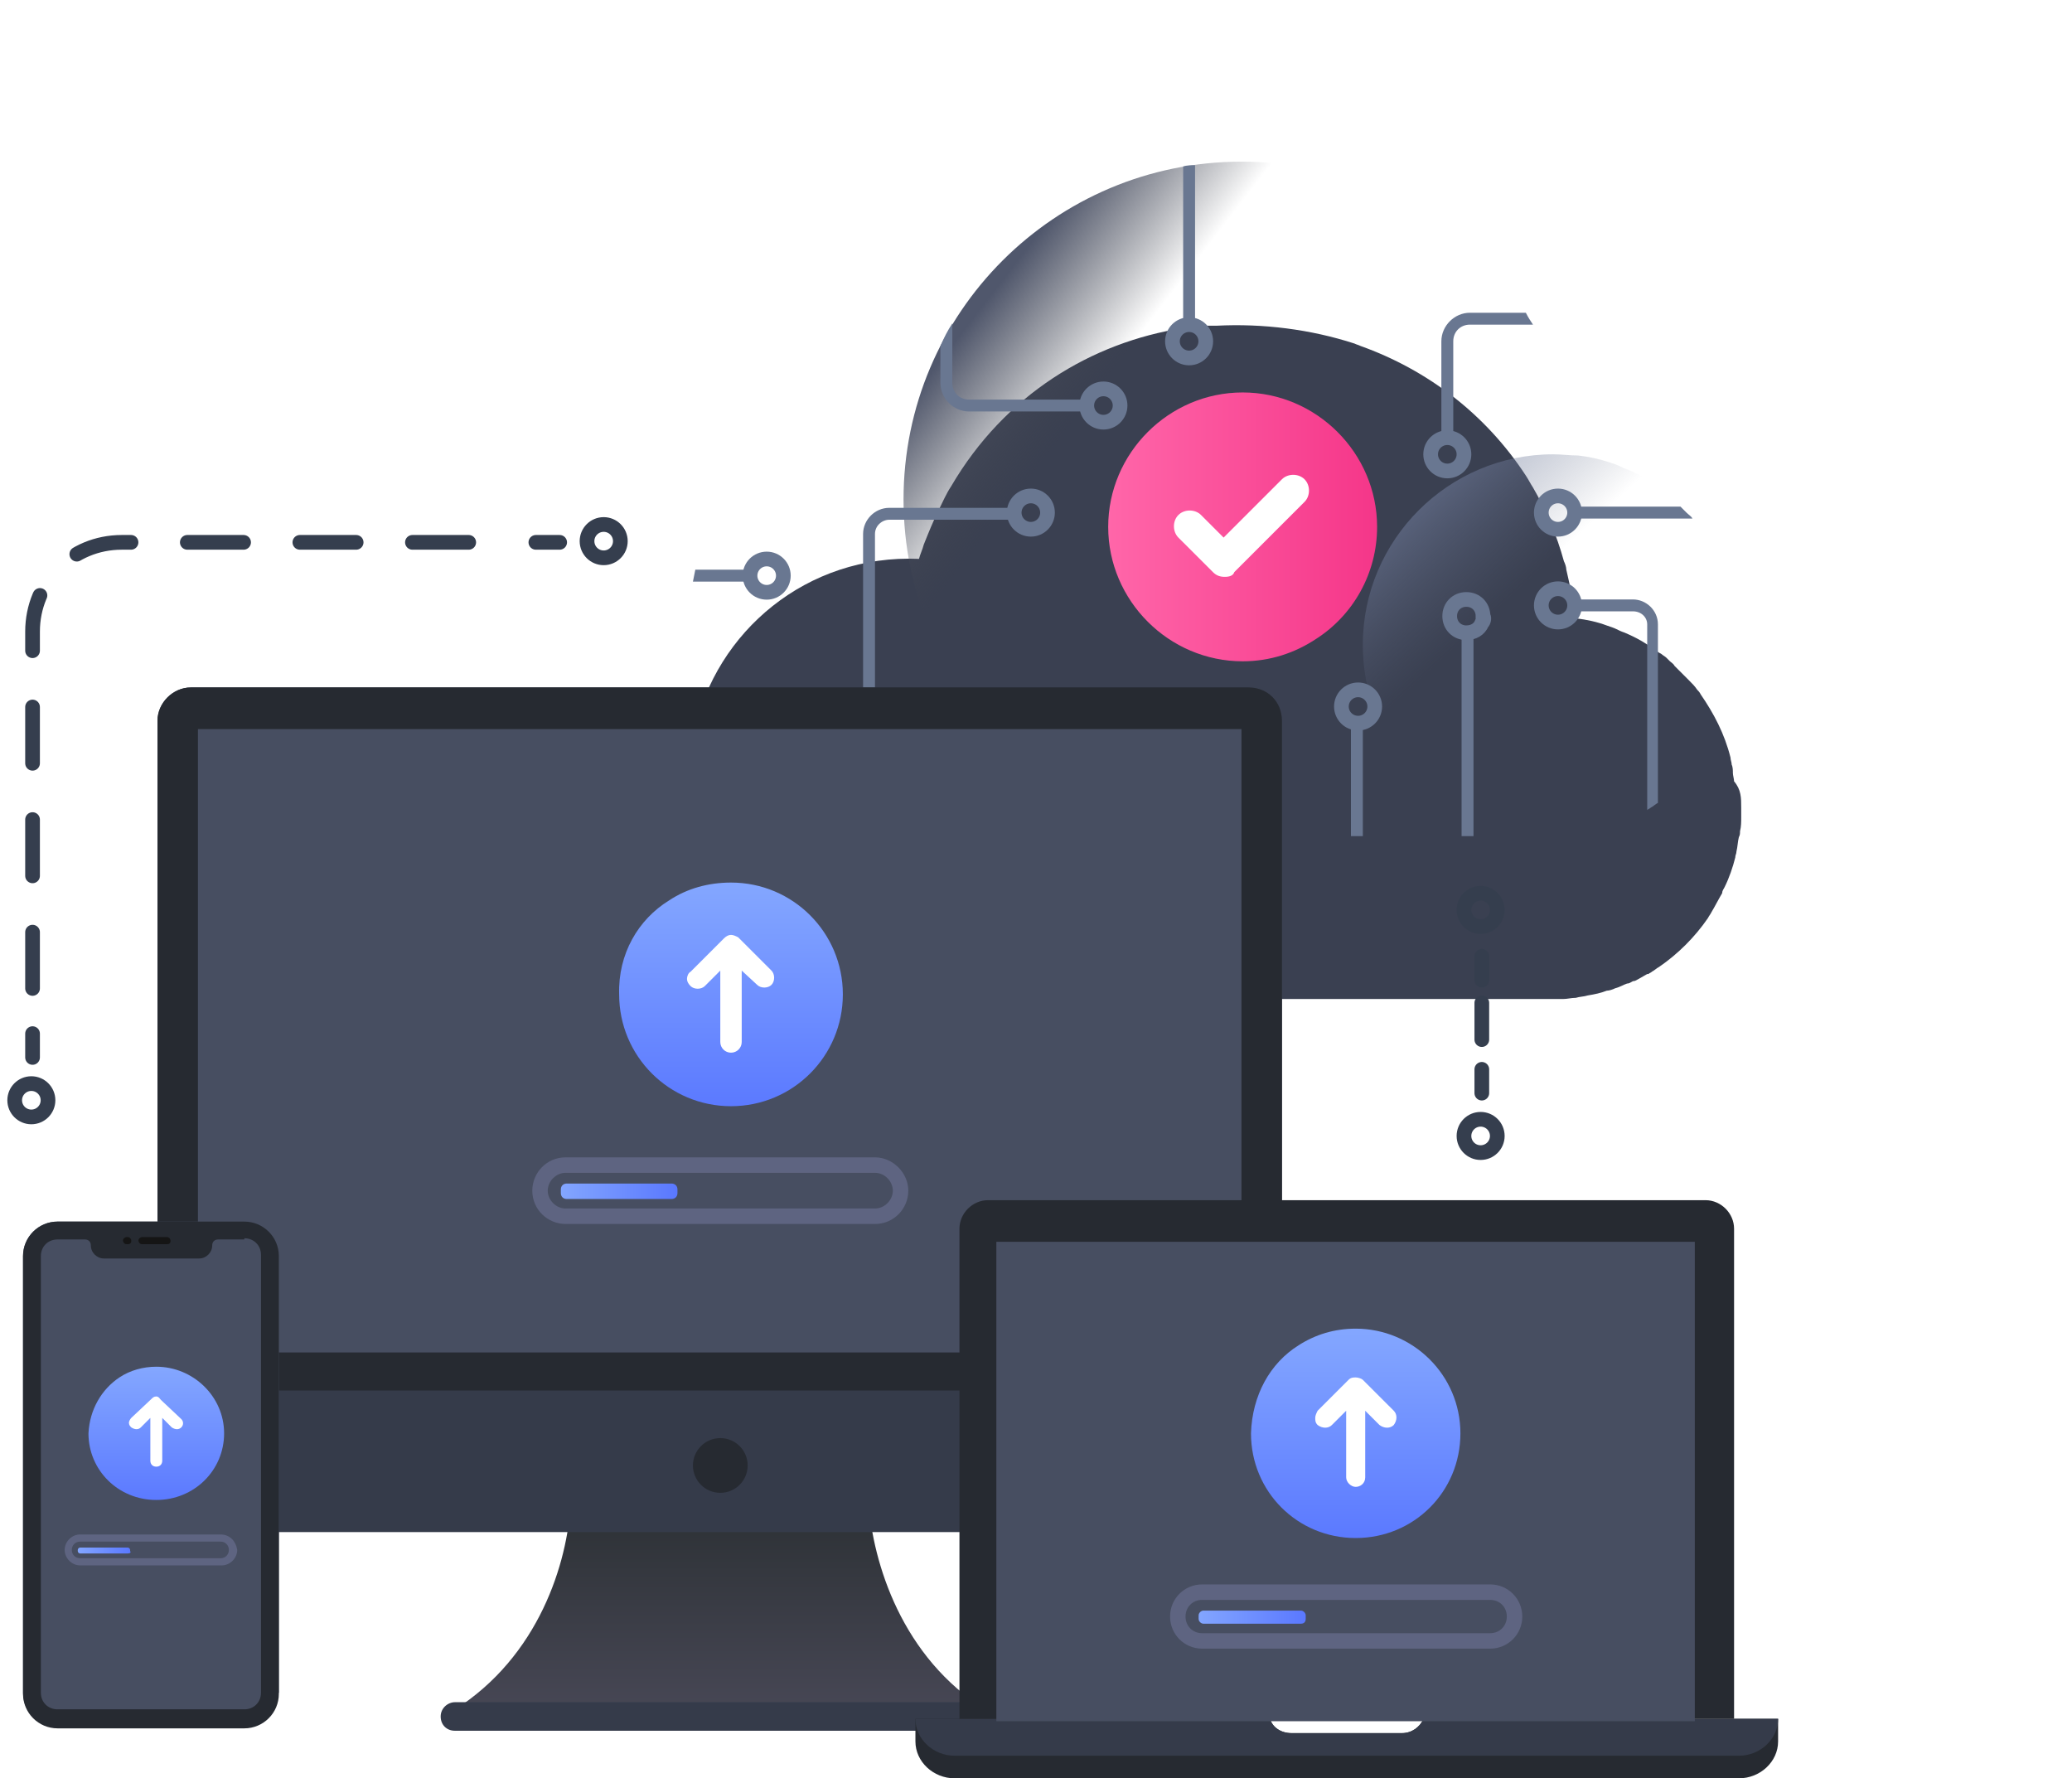 <svg width="141" height="121" viewBox="0 0 141 121" fill="none" xmlns="http://www.w3.org/2000/svg">
<g filter="url(#filter0_d)">
<path d="M118.49 43.943C118.49 44.186 118.49 44.348 118.49 44.591C118.49 44.915 118.49 45.238 118.409 45.562C118.409 45.724 118.409 45.805 118.328 45.967C118.247 46.291 118.247 46.614 118.166 46.938C118.166 47.1 118.085 47.181 118.085 47.343C117.923 47.99 117.68 48.719 117.356 49.367C117.275 49.528 117.194 49.609 117.194 49.771C116.951 50.176 116.708 50.662 116.466 51.066C116.385 51.228 116.304 51.309 116.223 51.471C115.332 52.766 114.198 53.899 112.903 54.79C112.741 54.87 112.579 55.032 112.417 55.113C112.336 55.194 112.255 55.194 112.174 55.275C112.174 55.275 112.174 55.275 112.093 55.275C111.931 55.356 111.688 55.518 111.526 55.599C111.364 55.68 111.283 55.761 111.121 55.761C110.959 55.842 110.879 55.923 110.717 55.923C110.474 56.004 110.231 56.166 109.907 56.246C109.745 56.328 109.502 56.408 109.34 56.408C108.935 56.57 108.53 56.651 108.045 56.732C107.802 56.813 107.478 56.813 107.235 56.894C106.911 56.894 106.668 56.975 106.344 56.975C106.101 56.975 105.858 56.975 105.615 56.975C105.534 56.975 104.806 56.975 100.352 56.975H96.709C95.575 56.975 94.279 56.975 92.903 56.975H92.093C90.555 56.975 88.854 56.975 86.992 56.975H62.377C61.405 56.975 60.433 56.975 59.542 56.813C59.3 56.732 58.976 56.732 58.733 56.651C51.85 55.194 46.911 49.124 46.911 42.001C46.911 41.191 46.992 40.463 47.073 39.654L47.235 38.844C48.692 31.964 54.927 26.703 62.538 27.026C62.619 26.703 62.781 26.379 62.862 26.055C63.186 25.246 63.51 24.436 63.915 23.627C64.158 23.141 64.401 22.575 64.725 22.089C68.368 15.857 74.279 12.295 80.514 11.324C80.757 11.324 81.081 11.243 81.324 11.243C81.567 11.243 81.81 11.162 82.053 11.162C82.134 11.162 82.215 11.162 82.296 11.162C82.457 11.162 82.619 11.162 82.781 11.162C85.939 11 89.178 11.405 92.174 12.376C92.336 12.457 92.417 12.457 92.579 12.538C97.113 14.157 101.081 17.152 103.834 21.361C103.996 21.603 104.158 21.927 104.32 22.17C105.211 23.708 105.939 25.408 106.425 27.188C106.506 27.35 106.587 27.593 106.587 27.755C106.83 28.807 107.073 29.94 107.235 31.074C107.964 31.155 108.692 31.316 109.34 31.559C109.583 31.64 109.826 31.721 109.988 31.802C110.15 31.883 110.312 31.964 110.555 32.045C111.121 32.288 111.607 32.531 112.093 32.854C112.093 32.854 112.174 32.854 112.174 32.935C112.498 33.097 112.741 33.34 113.065 33.502C113.146 33.583 113.308 33.664 113.389 33.745C113.47 33.826 113.551 33.907 113.632 33.987C113.713 34.069 113.874 34.149 113.955 34.311C114.036 34.392 114.117 34.473 114.198 34.554C114.279 34.635 114.36 34.716 114.441 34.797C114.522 34.878 114.603 34.959 114.603 34.959C114.684 35.04 114.846 35.202 114.927 35.283C115.17 35.525 115.332 35.687 115.494 35.93C115.575 36.011 115.656 36.092 115.737 36.254C116.628 37.549 117.356 38.925 117.761 40.544C117.761 40.706 117.842 40.868 117.842 41.029C117.923 41.191 117.923 41.434 117.923 41.596C117.923 41.758 118.004 42.001 118.004 42.163C118.49 42.729 118.49 43.296 118.49 43.943Z" fill="#3A4051"/>
</g>
<path d="M118.49 43.943C118.49 44.186 118.49 44.348 118.49 44.591C118.49 44.915 118.49 45.238 118.409 45.562C118.409 45.724 118.409 45.805 118.328 45.967C118.247 46.291 118.247 46.614 118.166 46.938C118.166 47.1 118.085 47.181 118.085 47.343C117.923 48.071 117.68 48.719 117.356 49.367C117.275 49.528 117.194 49.609 117.194 49.771C116.951 50.176 116.708 50.661 116.465 51.066C116.384 51.228 116.303 51.309 116.223 51.471C115.332 52.766 114.198 53.899 112.903 54.709C112.741 54.79 112.579 54.952 112.417 55.032C112.336 55.113 112.255 55.113 112.174 55.194C112.174 55.194 112.174 55.194 112.093 55.194C111.931 55.275 111.769 55.437 111.526 55.518C111.364 55.599 111.283 55.68 111.121 55.68C110.959 55.761 110.878 55.842 110.716 55.842C110.474 55.923 110.231 56.085 109.907 56.166C109.745 56.246 109.502 56.328 109.34 56.328C108.935 56.489 108.53 56.57 108.044 56.651C107.801 56.732 107.478 56.732 107.235 56.732C106.911 56.732 106.668 56.813 106.344 56.813C106.101 56.813 105.858 56.813 105.615 56.813C103.753 56.813 101.971 56.408 100.352 55.68C100.109 55.599 99.785 55.437 99.542 55.275C98.571 54.79 97.68 54.061 96.87 53.333C94.279 50.985 92.741 47.586 92.741 43.862C92.741 36.739 98.571 30.912 105.696 30.912C106.263 30.912 106.83 30.993 107.397 30.993C108.125 31.074 108.854 31.235 109.583 31.478C109.826 31.559 110.069 31.64 110.231 31.721C110.393 31.802 110.554 31.883 110.797 31.964C111.364 32.207 111.85 32.45 112.336 32.773H112.417C112.741 32.935 112.984 33.178 113.308 33.34C113.388 33.421 113.55 33.502 113.631 33.583C113.712 33.664 113.793 33.745 113.955 33.826C114.036 33.907 114.198 33.987 114.279 34.149C114.36 34.23 114.441 34.311 114.522 34.392C114.603 34.473 114.684 34.554 114.765 34.635C114.846 34.716 114.927 34.797 114.927 34.797C115.008 34.878 115.17 35.04 115.251 35.121C115.494 35.364 115.656 35.606 115.818 35.768C115.899 35.849 115.98 35.93 116.061 36.092C116.951 37.387 117.68 38.763 118.085 40.382C118.085 40.544 118.166 40.706 118.166 40.787C118.247 40.949 118.247 41.191 118.328 41.353C118.328 41.515 118.409 41.758 118.409 41.92C118.49 42.729 118.49 43.296 118.49 43.943Z" fill="url(#paint0_linear)"/>
<path d="M84.482 56.975C97.182 56.975 107.478 46.683 107.478 33.987C107.478 21.292 97.182 11 84.482 11C71.781 11 61.486 21.292 61.486 33.987C61.486 46.683 71.781 56.975 84.482 56.975Z" fill="url(#paint1_linear)"/>
<path d="M69.34 34.959C69.34 35.202 69.178 35.364 68.935 35.364H60.514C60.028 35.364 59.542 35.768 59.542 36.335V56.732C59.3 56.651 58.976 56.651 58.733 56.57V36.335C58.733 35.364 59.542 34.554 60.514 34.554H69.016C69.178 34.554 69.34 34.716 69.34 34.959Z" fill="#697791"/>
<path d="M89.583 43.458C88.125 44.429 86.425 44.996 84.563 44.996C79.542 44.996 75.413 40.868 75.413 35.849C75.413 30.831 79.542 26.703 84.563 26.703C89.583 26.703 93.712 30.831 93.712 35.849C93.712 39.006 92.093 41.839 89.583 43.458Z" fill="url(#paint2_linear)"/>
<path d="M83.348 39.249C83.024 39.249 82.781 39.168 82.538 38.925L80.19 36.578C79.785 36.173 79.785 35.444 80.19 35.04C80.595 34.635 81.324 34.635 81.729 35.04L83.267 36.578L87.235 32.611C87.64 32.207 88.368 32.207 88.773 32.611C89.178 33.016 89.178 33.745 88.773 34.149L83.996 38.925C83.915 39.168 83.672 39.249 83.348 39.249Z" fill="white"/>
<path d="M100.838 42.406C100.676 42.811 100.271 43.054 99.785 43.054C99.138 43.054 98.652 42.568 98.652 41.92C98.652 41.273 99.138 40.787 99.785 40.787C100.433 40.787 100.919 41.273 100.919 41.92C101 42.001 101 42.244 100.838 42.406Z" stroke="#697791" stroke-miterlimit="10"/>
<path d="M92.417 49.205C93.043 49.205 93.551 48.698 93.551 48.072C93.551 47.446 93.043 46.938 92.417 46.938C91.791 46.938 91.283 47.446 91.283 48.072C91.283 48.698 91.791 49.205 92.417 49.205Z" stroke="#697791" stroke-miterlimit="10"/>
<path d="M106.02 42.325C106.646 42.325 107.154 41.818 107.154 41.192C107.154 40.566 106.646 40.058 106.02 40.058C105.394 40.058 104.886 40.566 104.886 41.192C104.886 41.818 105.394 42.325 106.02 42.325Z" stroke="#697791" stroke-miterlimit="10"/>
<path d="M106.02 36.012C106.646 36.012 107.154 35.504 107.154 34.878C107.154 34.252 106.646 33.745 106.02 33.745C105.394 33.745 104.886 34.252 104.886 34.878C104.886 35.504 105.394 36.012 106.02 36.012Z" stroke="#697791" stroke-miterlimit="10"/>
<path d="M98.49 32.046C99.116 32.046 99.623 31.538 99.623 30.912C99.623 30.286 99.116 29.779 98.49 29.779C97.864 29.779 97.356 30.286 97.356 30.912C97.356 31.538 97.864 32.046 98.49 32.046Z" stroke="#697791" stroke-miterlimit="10"/>
<path d="M80.919 24.356C81.545 24.356 82.053 23.849 82.053 23.223C82.053 22.597 81.545 22.089 80.919 22.089C80.293 22.089 79.785 22.597 79.785 23.223C79.785 23.849 80.293 24.356 80.919 24.356Z" stroke="#697791" stroke-miterlimit="10"/>
<path d="M75.089 28.727C75.715 28.727 76.222 28.22 76.222 27.593C76.222 26.967 75.715 26.46 75.089 26.46C74.463 26.46 73.955 26.967 73.955 27.593C73.955 28.22 74.463 28.727 75.089 28.727Z" stroke="#697791" stroke-miterlimit="10"/>
<path d="M70.15 36.012C70.776 36.012 71.283 35.504 71.283 34.878C71.283 34.252 70.776 33.745 70.15 33.745C69.524 33.745 69.016 34.252 69.016 34.878C69.016 35.504 69.524 36.012 70.15 36.012Z" stroke="#697791" stroke-miterlimit="10"/>
<path d="M52.174 40.302C52.8 40.302 53.307 39.794 53.307 39.168C53.307 38.542 52.8 38.035 52.174 38.035C51.548 38.035 51.04 38.542 51.04 39.168C51.04 39.794 51.548 40.302 52.174 40.302Z" stroke="#697791" stroke-miterlimit="10"/>
<path d="M104.32 22.089H100.028C99.38 22.089 98.895 22.575 98.895 23.222V29.779C98.895 30.021 98.733 30.183 98.49 30.183C98.247 30.183 98.085 30.021 98.085 29.779V23.222C98.085 22.17 98.976 21.28 100.028 21.28H103.834C103.996 21.603 104.158 21.846 104.32 22.089Z" fill="#697791"/>
<path d="M115.17 35.283H107.154C106.911 35.283 106.749 35.121 106.749 34.878C106.749 34.635 106.911 34.473 107.154 34.473H114.36C114.441 34.554 114.522 34.635 114.603 34.716C114.684 34.797 114.765 34.878 114.765 34.878C114.927 35.04 115.089 35.121 115.17 35.283Z" fill="#697791"/>
<path d="M100.271 43.053V56.894H99.461V43.053C99.461 42.81 99.623 42.648 99.866 42.648C100.109 42.648 100.271 42.81 100.271 43.053Z" fill="#697791"/>
<path d="M112.822 42.486V54.628C112.66 54.709 112.498 54.87 112.336 54.952C112.255 55.032 112.174 55.032 112.093 55.113V42.486C112.093 42.001 111.688 41.596 111.121 41.596H107.235C106.992 41.596 106.83 41.434 106.83 41.191C106.83 40.949 106.992 40.787 107.235 40.787H111.121C112.012 40.787 112.822 41.515 112.822 42.486Z" fill="#697791"/>
<path d="M92.741 49.285V56.894H91.931V49.285C91.931 49.043 92.093 48.881 92.336 48.881C92.579 48.881 92.741 49.043 92.741 49.285Z" fill="#697791"/>
<path d="M81.324 11.243V22.089C81.324 22.332 81.162 22.494 80.919 22.494C80.676 22.494 80.514 22.332 80.514 22.089V11.324C80.757 11.243 81.081 11.243 81.324 11.243Z" fill="#697791"/>
<path d="M74.36 27.593C74.36 27.836 74.198 27.998 73.955 27.998H65.939C64.886 27.998 63.996 27.107 63.996 26.055V23.546C64.239 22.979 64.482 22.494 64.806 22.008V26.055C64.806 26.703 65.291 27.188 65.939 27.188H73.955C74.198 27.188 74.36 27.35 74.36 27.593Z" fill="#697791"/>
<path d="M47.316 38.763H51.04C51.283 38.763 51.445 38.925 51.445 39.168C51.445 39.411 51.283 39.573 51.04 39.573H47.154L47.316 38.763Z" fill="#697791"/>
<path d="M67.721 116.71C61.567 116.872 54.198 116.71 49.016 116.629C43.834 116.791 36.466 116.872 30.312 116.71C36.385 113.23 38.49 106.835 38.814 102.626H59.138C59.542 106.835 61.648 113.311 67.721 116.71Z" fill="url(#paint3_linear)"/>
<path d="M30.959 117.763H67.073C67.559 117.763 68.044 117.358 68.044 116.791C68.044 116.306 67.64 115.82 67.073 115.82H30.959C30.474 115.82 29.988 116.225 29.988 116.791C29.988 117.358 30.393 117.763 30.959 117.763Z" fill="#353B4A"/>
<path d="M87.235 49.043V101.979C87.235 103.274 86.182 104.245 84.968 104.245H12.984C11.769 104.245 10.717 103.193 10.717 101.979V49.043C10.717 47.829 11.769 46.776 12.984 46.776H84.968C86.263 46.776 87.235 47.748 87.235 49.043Z" fill="#353B4A"/>
<path d="M87.235 49.043V94.613H10.717V49.043C10.717 47.828 11.769 46.776 12.984 46.776H84.968C86.263 46.776 87.235 47.748 87.235 49.043Z" fill="#262A31"/>
<path d="M84.482 49.609H13.47V92.023H84.482V49.609Z" fill="#474E61"/>
<path d="M49.016 101.574C50.045 101.574 50.879 100.74 50.879 99.712C50.879 98.684 50.045 97.851 49.016 97.851C47.988 97.851 47.154 98.684 47.154 99.712C47.154 100.74 47.988 101.574 49.016 101.574Z" fill="#262A31"/>
<path d="M100.838 74.378V72.759" stroke="#353E4E" stroke-linecap="round" stroke-linejoin="round"/>
<path d="M100.838 70.736V67.66" stroke="#353E4E" stroke-linecap="round" stroke-linejoin="round" stroke-dasharray="2.5 2.5"/>
<path d="M100.838 66.689V65.069" stroke="#353E4E" stroke-linecap="round" stroke-linejoin="round"/>
<path d="M100.757 78.425C101.383 78.425 101.891 77.918 101.891 77.292C101.891 76.666 101.383 76.158 100.757 76.158C100.131 76.158 99.624 76.666 99.624 77.292C99.624 77.918 100.131 78.425 100.757 78.425Z" stroke="#353E4E" stroke-miterlimit="10"/>
<path d="M100.757 63.046C101.383 63.046 101.891 62.539 101.891 61.913C101.891 61.287 101.383 60.779 100.757 60.779C100.131 60.779 99.624 61.287 99.624 61.913C99.624 62.539 100.131 63.046 100.757 63.046Z" stroke="#353E4E" stroke-miterlimit="10"/>
<path d="M2.215 71.95V70.33" stroke="#353E4E" stroke-linecap="round" stroke-linejoin="round"/>
<path d="M2.215 67.255V42.972C2.215 39.573 4.887 36.902 8.287 36.902H35.008" stroke="#353E4E" stroke-linecap="round" stroke-linejoin="round" stroke-dasharray="3.83 3.83"/>
<path d="M36.466 36.902H38.085" stroke="#353E4E" stroke-linecap="round" stroke-linejoin="round"/>
<path d="M2.134 75.997C2.76 75.997 3.267 75.49 3.267 74.864C3.267 74.237 2.76 73.73 2.134 73.73C1.508 73.73 1 74.237 1 74.864C1 75.49 1.508 75.997 2.134 75.997Z" stroke="#353E4E" stroke-miterlimit="10"/>
<path d="M41.081 37.955C41.707 37.955 42.215 37.447 42.215 36.821C42.215 36.195 41.707 35.687 41.081 35.687C40.455 35.687 39.947 36.195 39.947 36.821C39.947 37.447 40.455 37.955 41.081 37.955Z" stroke="#353E4E" stroke-miterlimit="10"/>
<path d="M18.895 115.172C18.895 116.467 17.842 117.52 16.547 117.52H3.915C2.62 117.52 1.567 116.467 1.567 115.172V85.466C1.567 84.171 2.62 83.119 3.915 83.119H16.628C17.923 83.119 18.976 84.171 18.976 85.466V115.172H18.895Z" fill="#474E61"/>
<path d="M16.628 83.119C17.923 83.119 18.976 84.171 18.976 85.466V115.253C18.976 116.548 17.923 117.6 16.628 117.6H3.915C2.62 117.6 1.567 116.548 1.567 115.253V85.466C1.567 84.171 2.62 83.119 3.915 83.119H16.628Z" fill="#262A31"/>
<path d="M16.628 84.253C17.275 84.253 17.761 84.739 17.761 85.386V115.173C17.761 115.82 17.275 116.306 16.628 116.306H3.915C3.267 116.306 2.781 115.82 2.781 115.173V85.467C2.781 84.819 3.267 84.334 3.915 84.334H5.777C6.02 84.334 6.182 84.496 6.182 84.739C6.182 85.224 6.587 85.629 7.073 85.629H13.551C14.037 85.629 14.441 85.224 14.441 84.739C14.441 84.496 14.603 84.334 14.846 84.334H16.628V84.253Z" fill="#474E61"/>
<path d="M11.364 84.658H9.664C9.502 84.658 9.421 84.496 9.421 84.415C9.421 84.253 9.583 84.172 9.664 84.172H11.364C11.526 84.172 11.607 84.334 11.607 84.415C11.607 84.577 11.526 84.658 11.364 84.658Z" fill="#151515"/>
<path d="M8.693 84.658H8.612C8.45 84.658 8.369 84.496 8.369 84.415C8.369 84.253 8.531 84.172 8.612 84.172H8.693C8.854 84.172 8.935 84.334 8.935 84.415C8.935 84.577 8.854 84.658 8.693 84.658Z" fill="#151515"/>
<path d="M121 116.953V118.491C121 119.867 119.785 121 118.328 121H64.968C63.51 121 62.295 119.867 62.295 118.491V116.953H86.425C86.587 117.52 87.154 117.924 87.882 117.924H95.413C96.061 117.924 96.627 117.52 96.87 116.953H121Z" fill="#262A31"/>
<path d="M121 116.953C121 118.329 119.785 119.463 118.328 119.463H64.968C63.51 119.463 62.295 118.329 62.295 116.953H86.425C86.587 117.52 87.154 117.925 87.882 117.925H95.413C96.061 117.925 96.627 117.52 96.87 116.953H121Z" fill="#353B4A"/>
<path d="M118.004 116.953H65.291V83.605C65.291 82.553 66.182 81.662 67.235 81.662H116.061C117.113 81.662 118.004 82.553 118.004 83.605V116.953Z" fill="#262A31"/>
<path d="M104.887 117.115H67.802V84.495H115.332V117.115H110.312" fill="#474E61"/>
<path d="M101.729 111.126H81.567C81.081 111.126 80.676 110.721 80.676 110.236V109.669C80.676 109.183 81.081 108.778 81.567 108.778H101.729C102.215 108.778 102.62 109.183 102.62 109.669V110.236C102.539 110.721 102.215 111.126 101.729 111.126Z" fill="#474E61"/>
<path d="M101.405 108.859C102.053 108.859 102.539 109.344 102.539 109.992C102.539 110.639 102.053 111.125 101.405 111.125H81.81C81.162 111.125 80.676 110.639 80.676 109.992C80.676 109.344 81.162 108.859 81.81 108.859H101.405ZM101.405 107.806H81.81C80.595 107.806 79.624 108.778 79.624 109.992C79.624 111.206 80.595 112.177 81.81 112.177H101.405C102.619 112.177 103.591 111.206 103.591 109.992C103.591 108.778 102.619 107.806 101.405 107.806Z" fill="#5E6481"/>
<path d="M88.531 110.479H81.891C81.729 110.479 81.567 110.317 81.567 110.155V109.912C81.567 109.75 81.729 109.588 81.891 109.588H88.531C88.692 109.588 88.854 109.75 88.854 109.912V110.155C88.854 110.317 88.773 110.479 88.531 110.479Z" fill="url(#paint4_linear)"/>
<path d="M88.368 91.537C89.502 90.809 90.798 90.404 92.255 90.404C96.142 90.404 99.381 93.561 99.381 97.527C99.381 101.493 96.223 104.65 92.255 104.65C88.287 104.65 85.13 101.493 85.13 97.527C85.211 94.937 86.425 92.751 88.368 91.537Z" fill="url(#paint5_linear)"/>
<path d="M92.741 93.885L94.846 95.989C95.089 96.232 95.089 96.636 94.846 96.96C94.603 97.203 94.198 97.203 93.874 96.96L92.903 95.989V100.522C92.903 100.926 92.579 101.169 92.255 101.169C91.931 101.169 91.607 100.845 91.607 100.522V95.989L90.636 96.96C90.393 97.203 89.988 97.203 89.664 96.96C89.502 96.798 89.502 96.636 89.502 96.475C89.502 96.313 89.583 96.151 89.664 95.989L91.769 93.885C91.931 93.723 92.093 93.723 92.255 93.723C92.417 93.723 92.66 93.803 92.741 93.885Z" fill="white"/>
<path d="M59.785 82.23H38.166C37.68 82.23 37.275 81.825 37.275 81.34V80.692C37.275 80.206 37.68 79.801 38.166 79.801H59.785C60.271 79.801 60.676 80.206 60.676 80.692V81.34C60.757 81.825 60.352 82.23 59.785 82.23Z" fill="#474E61"/>
<path d="M59.542 79.801C60.19 79.801 60.757 80.367 60.757 81.015C60.757 81.662 60.19 82.229 59.542 82.229H38.49C37.842 82.229 37.275 81.662 37.275 81.015C37.275 80.367 37.842 79.801 38.49 79.801H59.542ZM59.542 78.748H38.49C37.194 78.748 36.223 79.801 36.223 81.015C36.223 82.31 37.275 83.281 38.49 83.281H59.542C60.838 83.281 61.81 82.229 61.81 81.015C61.81 79.801 60.757 78.748 59.542 78.748Z" fill="#5E6481"/>
<path d="M45.696 81.582H38.571C38.328 81.582 38.166 81.42 38.166 81.177V80.935C38.166 80.692 38.328 80.53 38.571 80.53H45.696C45.939 80.53 46.101 80.692 46.101 80.935V81.177C46.101 81.42 45.939 81.582 45.696 81.582Z" fill="url(#paint6_linear)"/>
<path d="M45.534 61.265C46.749 60.456 48.206 60.051 49.745 60.051C53.955 60.051 57.356 63.45 57.356 67.659C57.356 71.868 53.955 75.268 49.745 75.268C45.534 75.268 42.133 71.868 42.133 67.659C42.053 64.907 43.429 62.56 45.534 61.265Z" fill="url(#paint7_linear)"/>
<path d="M50.231 63.774L52.498 66.04C52.741 66.283 52.741 66.769 52.498 67.012C52.255 67.255 51.769 67.255 51.526 67.012L50.474 66.04V70.897C50.474 71.302 50.15 71.626 49.745 71.626C49.34 71.626 49.016 71.302 49.016 70.897V66.04L47.964 67.093C47.721 67.335 47.235 67.335 46.992 67.093C46.83 66.931 46.749 66.769 46.749 66.607C46.749 66.445 46.83 66.202 46.992 66.121L49.259 63.855C49.421 63.693 49.583 63.612 49.745 63.612C49.907 63.612 50.069 63.693 50.231 63.774Z" fill="white"/>
<path d="M15.17 106.026H5.292C5.049 106.026 4.887 105.864 4.887 105.622V105.379C4.887 105.136 5.049 104.974 5.292 104.974H15.17C15.413 104.974 15.575 105.136 15.575 105.379V105.622C15.575 105.783 15.413 106.026 15.17 106.026Z" fill="#474E61"/>
<path d="M15.008 104.893C15.332 104.893 15.575 105.136 15.575 105.46C15.575 105.783 15.332 106.026 15.008 106.026H5.454C5.13 106.026 4.887 105.783 4.887 105.46C4.887 105.136 5.13 104.893 5.454 104.893H15.008ZM15.008 104.407H5.454C4.887 104.407 4.401 104.893 4.401 105.46C4.401 106.026 4.887 106.512 5.454 106.512H15.089C15.656 106.512 16.142 106.026 16.142 105.46C16.061 104.893 15.656 104.407 15.008 104.407Z" fill="#5E6481"/>
<path d="M8.692 105.702H5.453C5.372 105.702 5.292 105.622 5.292 105.541V105.46C5.292 105.379 5.372 105.298 5.453 105.298H8.692C8.773 105.298 8.854 105.379 8.854 105.46V105.541C8.935 105.622 8.854 105.702 8.692 105.702Z" fill="url(#paint8_linear)"/>
<path d="M8.126 93.723C8.854 93.237 9.745 92.994 10.636 92.994C13.146 92.994 15.251 95.018 15.251 97.527C15.251 100.036 13.227 102.06 10.636 102.06C8.045 102.06 6.02 100.036 6.02 97.527C6.101 95.908 6.911 94.532 8.126 93.723Z" fill="url(#paint9_linear)"/>
<path d="M10.96 95.261L12.336 96.556C12.498 96.718 12.498 96.961 12.336 97.123C12.174 97.285 11.931 97.285 11.688 97.123L11.041 96.475V99.389C11.041 99.632 10.879 99.794 10.636 99.794C10.393 99.794 10.231 99.632 10.231 99.389V96.475L9.583 97.123C9.421 97.285 9.178 97.285 8.935 97.123C8.854 97.042 8.773 96.961 8.773 96.799C8.773 96.718 8.854 96.556 8.935 96.475L10.312 95.18C10.393 95.099 10.474 95.018 10.636 95.018C10.798 95.018 10.879 95.18 10.96 95.261Z" fill="white"/>
<defs>
<filter id="filter0_d" x="24.911" y="0.127" width="115.579" height="89.848" filterUnits="userSpaceOnUse" color-interpolation-filters="sRGB">
<feFlood flood-opacity="0" result="BackgroundImageFix"/>
<feColorMatrix in="SourceAlpha" type="matrix" values="0 0 0 0 0 0 0 0 0 0 0 0 0 0 0 0 0 0 127 0"/>
<feOffset dy="11"/>
<feGaussianBlur stdDeviation="11"/>
<feColorMatrix type="matrix" values="0 0 0 0 0.398 0 0 0 0 0.477 0 0 0 0 0.575 0 0 0 0.18 0"/>
<feBlend mode="normal" in2="BackgroundImageFix" result="effect1_dropShadow"/>
<feBlend mode="normal" in="SourceGraphic" in2="effect1_dropShadow" result="shape"/>
</filter>
<linearGradient id="paint0_linear" x1="91.236" y1="28.314" x2="102.723" y2="40.85" gradientUnits="userSpaceOnUse">
<stop stop-color="#8A99C1"/>
<stop offset="0.994" stop-color="#606A83" stop-opacity="0"/>
</linearGradient>
<linearGradient id="paint1_linear" x1="67.052" y1="20.551" x2="74.767" y2="26.501" gradientUnits="userSpaceOnUse">
<stop stop-color="#50576C"/>
<stop offset="0.994" stop-color="#43464F" stop-opacity="0"/>
</linearGradient>
<linearGradient id="paint2_linear" x1="75.398" y1="35.792" x2="93.721" y2="35.792" gradientUnits="userSpaceOnUse">
<stop stop-color="#FF66A9"/>
<stop offset="1" stop-color="#F53689"/>
</linearGradient>
<linearGradient id="paint3_linear" x1="48.936" y1="116.433" x2="48.936" y2="103.768" gradientUnits="userSpaceOnUse">
<stop stop-color="#474755"/>
<stop offset="0.991" stop-color="#2F3338"/>
</linearGradient>
<linearGradient id="paint4_linear" x1="81.517" y1="109.988" x2="88.895" y2="109.988" gradientUnits="userSpaceOnUse">
<stop stop-color="#83A6FF"/>
<stop offset="1" stop-color="#5A78FF"/>
</linearGradient>
<linearGradient id="paint5_linear" x1="92.291" y1="90.697" x2="92.291" y2="105.069" gradientUnits="userSpaceOnUse">
<stop stop-color="#83A6FF"/>
<stop offset="1" stop-color="#5A78FF"/>
</linearGradient>
<linearGradient id="paint6_linear" x1="38.156" y1="81.062" x2="46.074" y2="81.062" gradientUnits="userSpaceOnUse">
<stop stop-color="#83A6FF"/>
<stop offset="1" stop-color="#5A78FF"/>
</linearGradient>
<linearGradient id="paint7_linear" x1="49.718" y1="60.36" x2="49.718" y2="75.783" gradientUnits="userSpaceOnUse">
<stop stop-color="#83A6FF"/>
<stop offset="1" stop-color="#5A78FF"/>
</linearGradient>
<linearGradient id="paint8_linear" x1="5.282" y1="105.454" x2="8.901" y2="105.454" gradientUnits="userSpaceOnUse">
<stop stop-color="#83A6FF"/>
<stop offset="1" stop-color="#5A78FF"/>
</linearGradient>
<linearGradient id="paint9_linear" x1="10.669" y1="93.183" x2="10.669" y2="102.328" gradientUnits="userSpaceOnUse">
<stop stop-color="#83A6FF"/>
<stop offset="1" stop-color="#5A78FF"/>
</linearGradient>
</defs>
</svg>
